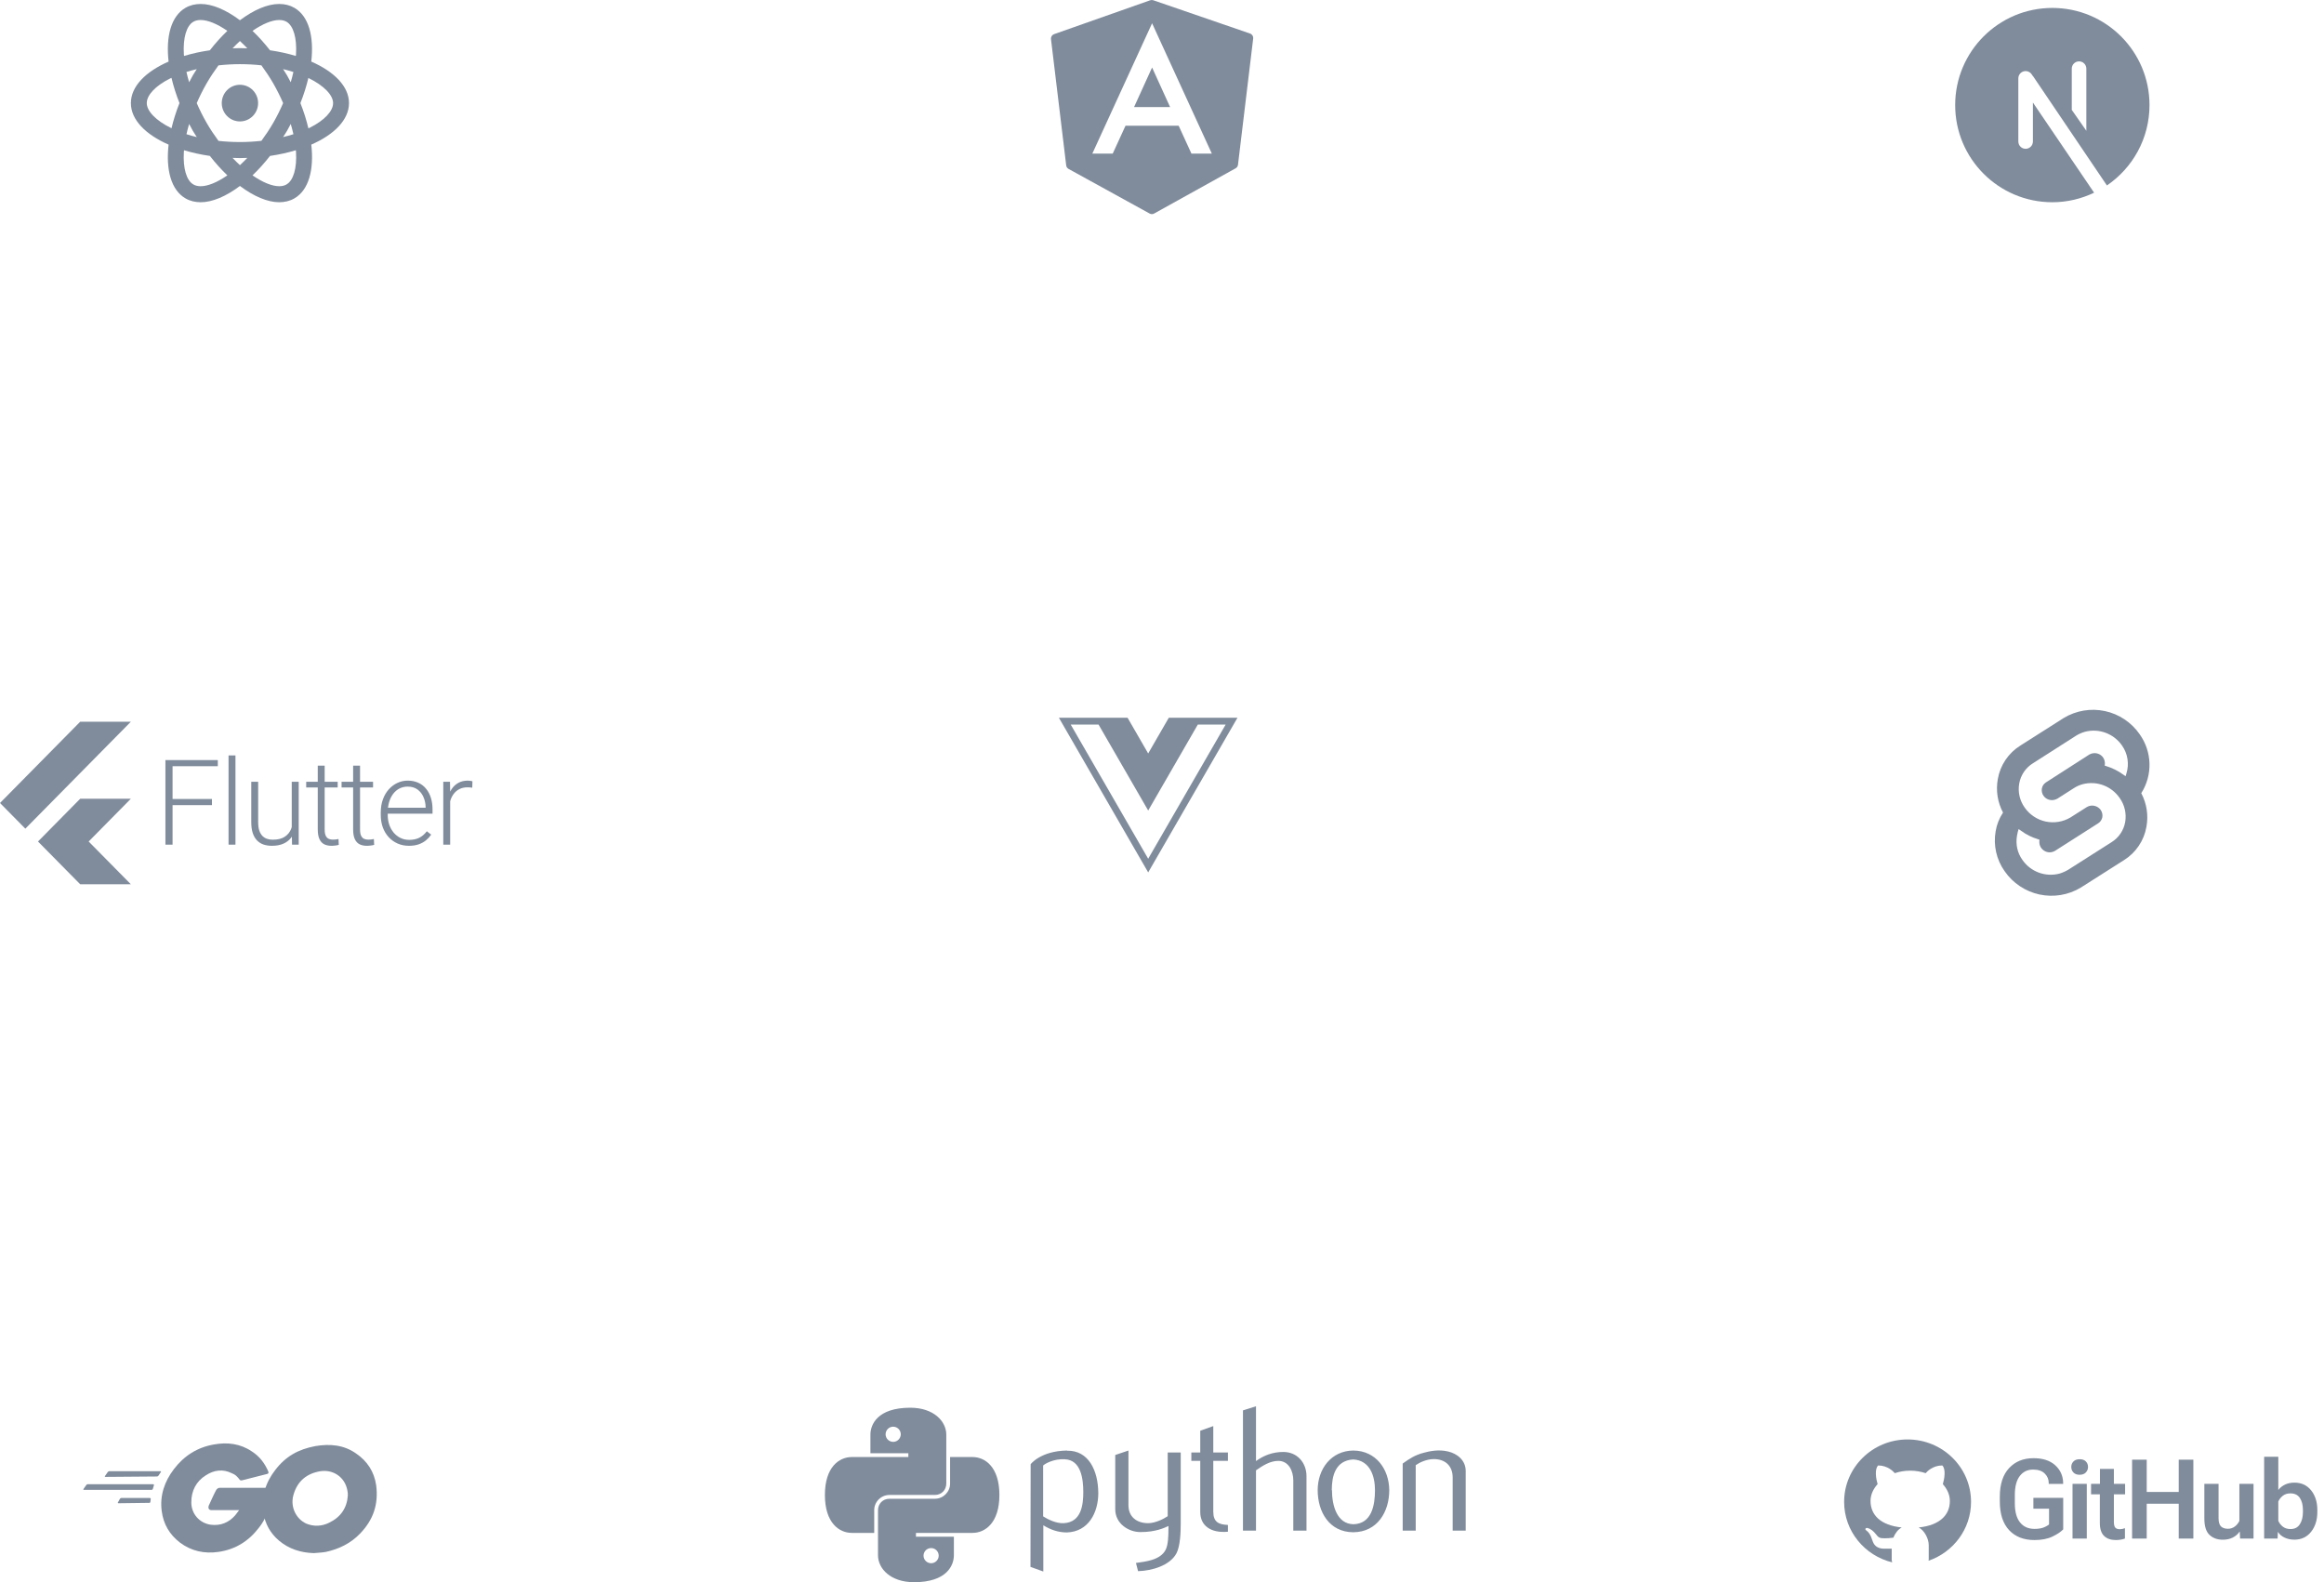 <svg width="586" height="399" viewBox="0 0 586 399" fill="none" xmlns="http://www.w3.org/2000/svg">
<path d="M26.563 372.443C26.461 372.443 26.359 372.341 26.461 372.239L27.177 371.216C27.279 371.114 27.381 371.012 27.586 371.012H40.468C40.571 371.012 40.673 371.114 40.571 371.216L39.957 372.136C39.855 372.239 39.753 372.341 39.548 372.341L26.563 372.443ZM21.145 375.715C21.042 375.715 20.94 375.612 21.042 375.51L21.758 374.488C21.86 374.386 21.962 374.283 22.167 374.283H38.628C38.73 374.283 38.833 374.386 38.833 374.488L38.526 375.51C38.526 375.612 38.321 375.715 38.219 375.715H21.145ZM29.835 379.089C29.733 379.089 29.631 378.986 29.733 378.884L30.244 377.964C30.346 377.862 30.449 377.76 30.653 377.76H37.81C37.912 377.76 38.015 377.862 38.015 377.964L37.912 378.782C37.912 378.884 37.81 378.986 37.708 378.986L29.835 379.089ZM67.256 371.727L61.224 373.261C60.712 373.363 60.61 373.465 60.201 372.852C59.69 372.239 59.281 371.83 58.463 371.523C56.214 370.398 53.964 370.705 51.919 372.034C49.466 373.568 48.239 375.919 48.239 378.884C48.239 381.747 50.284 384.099 53.146 384.508C55.6 384.814 57.645 383.996 59.281 382.156C59.588 381.747 59.894 381.338 60.303 380.827H53.351C52.635 380.827 52.431 380.316 52.635 379.702C53.146 378.578 53.964 376.737 54.476 375.817C54.578 375.612 54.885 375.204 55.396 375.204H68.483C68.38 376.226 68.38 377.146 68.278 378.169C67.869 380.725 66.949 383.178 65.313 385.223C62.757 388.597 59.383 390.744 55.089 391.358C51.511 391.869 48.239 391.153 45.376 389.006C42.718 386.961 41.184 384.303 40.775 381.031C40.264 377.146 41.491 373.568 43.842 370.5C46.398 367.126 49.772 364.979 53.964 364.264C57.338 363.65 60.61 364.059 63.473 366.002C65.415 367.229 66.745 368.967 67.665 371.114C67.767 371.523 67.665 371.625 67.256 371.727Z" fill="#808C9C"/>
<path d="M79.116 391.665C75.844 391.562 72.879 390.642 70.323 388.495C68.176 386.655 66.847 384.303 66.438 381.543C65.824 377.453 66.949 373.874 69.403 370.705C72.061 367.229 75.231 365.49 79.525 364.673C83.206 364.059 86.682 364.366 89.749 366.513C92.612 368.456 94.35 371.114 94.861 374.59C95.475 379.498 94.043 383.383 90.771 386.757C88.42 389.211 85.455 390.642 82.183 391.358C81.058 391.562 80.036 391.562 79.116 391.665ZM87.704 377.146C87.704 376.635 87.704 376.328 87.602 375.919C86.989 372.341 83.717 370.296 80.24 371.114C76.867 371.829 74.719 373.977 73.901 377.351C73.288 380.111 74.617 382.974 77.173 384.201C79.116 385.019 81.161 384.917 83.001 383.996C85.966 382.565 87.5 380.213 87.704 377.146Z" fill="#808C9C"/>
<path d="M539.531 185.18C537.463 182.178 534.326 180.081 530.762 179.317C527.198 178.553 523.477 179.181 520.361 181.073L509.407 188.036C507.927 188.963 506.659 190.191 505.685 191.64C504.711 193.089 504.053 194.727 503.754 196.447C503.223 199.338 503.685 202.323 505.065 204.917C504.119 206.333 503.486 207.933 503.206 209.612C502.896 211.361 502.936 213.154 503.326 214.887C503.715 216.62 504.446 218.258 505.475 219.705C507.546 222.702 510.68 224.799 514.24 225.569C517.801 226.339 521.521 225.725 524.645 223.852L535.599 216.888C537.075 215.96 538.339 214.731 539.31 213.282C540.28 211.833 540.935 210.196 541.232 208.477C541.759 205.593 541.297 202.616 539.922 200.027C541.343 197.795 542.065 195.189 541.995 192.544C541.926 189.899 541.067 187.335 539.531 185.18ZM519.266 220.312C517.546 220.759 515.73 220.666 514.065 220.047C512.399 219.428 510.965 218.311 509.955 216.849C508.683 215.089 508.214 212.918 508.585 210.766L508.801 209.729L508.996 209.084L509.583 209.475C510.874 210.453 512.322 211.157 513.867 211.627L514.258 211.764L514.219 212.155C514.18 212.702 514.336 213.309 514.649 213.778C515.295 214.698 516.41 215.148 517.486 214.854C517.72 214.776 517.955 214.698 518.151 214.58L529.066 207.617C529.613 207.265 529.965 206.736 530.102 206.11C530.22 205.465 530.063 204.8 529.711 204.272C529.066 203.372 527.951 202.961 526.875 203.235C526.64 203.313 526.386 203.411 526.19 203.528L522.063 206.15C520.179 207.269 517.941 207.633 515.8 207.168C513.659 206.703 511.773 205.445 510.522 203.646C509.899 202.775 509.457 201.787 509.222 200.743C508.987 199.698 508.963 198.616 509.153 197.562C509.339 196.519 509.744 195.526 510.341 194.65C510.937 193.773 511.712 193.033 512.615 192.477L523.51 185.513C524.195 185.083 524.938 184.77 525.74 184.535C529.261 183.616 532.978 185.004 535.051 187.978C535.777 188.997 536.255 190.17 536.449 191.406C536.643 192.642 536.546 193.906 536.166 195.098L535.971 195.743L535.403 195.352C534.099 194.4 532.644 193.673 531.1 193.2L530.709 193.083L530.748 192.692C530.787 192.125 530.631 191.518 530.318 191.049C529.672 190.129 528.557 189.738 527.481 190.012C527.246 190.09 527.012 190.168 526.816 190.286L515.882 197.308C515.334 197.68 514.982 198.188 514.865 198.834C514.747 199.46 514.904 200.144 515.256 200.653C515.882 201.572 517.016 201.964 518.072 201.69C518.327 201.612 518.561 201.533 518.757 201.416L522.924 198.756C523.608 198.306 524.371 197.973 525.153 197.758C528.694 196.839 532.391 198.227 534.464 201.22C535.736 202.981 536.225 205.152 535.873 207.284C535.691 208.325 535.292 209.315 534.702 210.191C534.112 211.067 533.345 211.81 532.45 212.37L521.535 219.314C520.825 219.743 520.062 220.079 519.266 220.312Z" fill="#808C9C"/>
<path d="M294.716 181L289.516 190.007L284.316 181H267L289.516 220L312.033 181H294.716ZM289.516 216.559L269.98 182.72H277L289.516 204.4L302.033 182.72H309.053L289.516 216.559Z" fill="#808C9C"/>
<path d="M290.419 1.31094e-05C290.291 0.001 290.163 0.022 290.04 0.064L265.779 8.617C265.264 8.798 264.942 9.318 265.009 9.866L268.844 41.708C268.889 42.085 269.109 42.417 269.439 42.597L289.896 53.858C290.067 53.953 290.258 54 290.448 54C290.639 54 290.832 53.952 291.005 53.855L311.565 42.441C311.892 42.26 312.114 41.929 312.159 41.554L315.991 9.715C316.058 9.164 315.733 8.639 315.212 8.461L290.794 0.06C290.673 0.019 290.546 -0.001 290.419 1.31094e-05ZM290.5 5.868L305.568 38.739H300.425L297.201 31.704H283.799L280.575 38.739H275.432L290.5 5.868ZM290.5 17.02L285.956 26.999H295.044L290.5 17.02Z" fill="#808C9C"/>
<path d="M229.522 355C221.201 355 219.478 359.297 219.478 361.785V366.478H229.043V367.435H214.785C211.628 367.435 208 369.923 208 377C208 384.077 211.628 386.565 214.785 386.565H220.435V380.826C220.435 378.722 222.157 377 224.261 377H235.739C237.364 377 238.609 375.756 238.609 374.13V361.785C238.609 358.438 235.451 355 229.522 355ZM225.217 359.783C226.271 359.783 227.13 360.642 227.13 361.696C227.13 362.749 226.271 363.609 225.217 363.609C224.164 363.609 223.304 362.749 223.304 361.696C223.304 360.642 224.164 359.783 225.217 359.783ZM239.565 367.435V374.13C239.565 376.234 237.843 377.957 235.739 377.957H224.261C222.636 377.957 221.391 379.201 221.391 380.826V392.215C221.391 395.563 224.549 399 230.478 399C238.799 399 240.522 394.703 240.522 392.215V387.522H230.957V386.565H245.215C248.372 386.565 252 384.077 252 377C252 369.923 248.372 367.435 245.215 367.435H239.565ZM234.783 390.391C235.836 390.391 236.696 391.251 236.696 392.304C236.696 393.358 235.836 394.217 234.783 394.217C233.729 394.217 232.87 393.358 232.87 392.304C232.87 391.251 233.729 390.391 234.783 390.391Z" fill="#808C9C"/>
<path d="M269.105 365.84C274.46 365.75 276.89 370.79 276.935 376.505C276.935 381.545 274.415 386.27 269.015 386.45C266.81 386.45 264.92 385.775 263.075 384.65V396.305L259.835 395.135L259.88 369.26C259.835 369.26 262.4 365.885 269.06 365.795L269.105 365.84ZM268.295 384.11C272.615 383.84 273.155 379.61 273.155 376.28C273.155 373.04 272.615 368.18 268.52 368C265.73 367.82 263.48 369.125 263.03 369.575V382.4C264.11 383.075 266.27 384.245 268.295 384.11ZM284.54 379.61V379.565C284.54 382.58 286.7 384.155 289.625 384.11C291.38 384.065 293.36 383.075 294.44 382.355V366.29H297.725V384.155C297.725 386.45 297.59 389.915 296.645 391.715C294.98 394.865 290.3 396.125 286.97 396.215L286.43 394.145C288.95 393.785 292.55 393.425 293.9 390.86C294.575 389.6 294.62 387.125 294.62 385.685C294.62 385.19 294.665 385.325 294.62 384.83C293.63 385.28 291.425 386.36 287.555 386.36C284.585 386.36 281.21 384.245 281.21 380.6V366.92L284.54 365.795V379.61ZM302.646 368.405H300.396V366.29H302.646V360.8L305.931 359.63V366.29H309.621V368.405H305.931V381.23C305.931 383.84 307.326 384.47 309.621 384.56V386.27C305.256 386.675 302.646 384.695 302.646 381.32V368.405ZM329.435 386H326.105V373.31C326.105 371.015 324.98 368.405 322.325 368.405C320.255 368.405 318.365 369.62 316.7 370.79V386H313.415V355.67L316.7 354.635V368.45C318.68 367.01 320.93 366.155 323.585 366.155C327.095 366.155 329.435 368.855 329.435 372.275V386ZM332.258 375.785C332.258 370.475 335.633 365.84 341.258 365.795C346.928 365.84 350.258 370.475 350.303 375.785C350.303 381.23 347.333 386.36 341.213 386.405C335.138 386.36 332.258 381.23 332.258 375.785ZM335.813 375.785H335.858C335.858 379.565 337.073 384.335 341.303 384.38C345.893 384.245 346.703 379.565 346.703 375.785C346.703 372.23 345.443 368.27 341.213 368.045C336.713 368.315 335.813 372.23 335.813 375.785ZM369.576 386H366.291V372.59C366.291 369.575 364.311 367.91 361.431 367.955C359.676 368 358.011 368.765 356.976 369.485V386H353.691V369.08C355.356 367.865 356.841 366.92 358.911 366.38C360.531 365.93 362.736 365.48 365.076 366.02C367.461 366.56 369.576 368.27 369.576 370.925V386Z" fill="#808C9C"/>
<path d="M50.599 1C49.199 1 47.9 1.316 46.75 1.984C43.155 4.077 41.786 9.178 42.511 15.529C36.696 18.071 33 21.814 33 26C33 30.186 36.696 33.929 42.511 36.471C41.786 42.822 43.155 47.923 46.75 50.016C47.898 50.684 49.197 51 50.599 51C53.584 51 57.035 49.489 60.5 46.897C63.966 49.489 67.42 51 70.405 51C71.805 51 73.104 50.684 74.254 50.016C77.85 47.923 79.218 42.822 78.493 36.471C84.306 33.929 88 30.185 88 26C88 21.814 84.304 18.071 78.489 15.529C79.213 9.178 77.845 4.077 74.25 1.984C73.102 1.314 71.803 1 70.401 1C67.415 1 63.965 2.511 60.5 5.103C57.035 2.511 53.583 1 50.599 1ZM50.599 5.044C52.391 5.044 54.759 6.004 57.331 7.784C55.819 9.223 54.338 10.859 52.913 12.681C50.602 13.015 48.424 13.502 46.405 14.112C46.395 13.97 46.369 13.822 46.361 13.683C46.115 9.569 47.011 6.503 48.755 5.486C49.271 5.186 49.873 5.044 50.599 5.044ZM70.401 5.044C71.125 5.044 71.729 5.186 72.245 5.486C73.989 6.501 74.885 9.569 74.639 13.683C74.631 13.822 74.606 13.97 74.595 14.112C72.575 13.502 70.395 13.015 68.082 12.681C66.657 10.859 65.181 9.223 63.669 7.784C66.24 6.005 68.61 5.044 70.401 5.044ZM60.5 10.352C61.121 10.922 61.738 11.525 62.362 12.184C61.744 12.163 61.129 12.135 60.5 12.135C59.873 12.135 59.259 12.164 58.642 12.184C59.266 11.525 59.879 10.921 60.5 10.352ZM60.5 16.179C62.399 16.179 64.199 16.286 65.907 16.472C66.948 17.9 67.975 19.409 68.937 21.089C69.859 22.7 70.675 24.349 71.394 26C70.675 27.652 69.86 29.303 68.937 30.915C67.978 32.591 66.954 34.09 65.916 35.514C64.148 35.709 62.334 35.821 60.5 35.821C58.601 35.821 56.801 35.714 55.093 35.528C54.052 34.1 53.025 32.596 52.063 30.915C51.14 29.303 50.325 27.652 49.606 26C50.325 24.349 51.141 22.7 52.063 21.089C53.023 19.414 54.046 17.91 55.084 16.486C56.852 16.291 58.666 16.179 60.5 16.179ZM71.376 17.429C72.286 17.65 73.16 17.889 73.981 18.156C73.795 19.004 73.568 19.868 73.31 20.742C73.015 20.184 72.729 19.624 72.41 19.067C72.082 18.495 71.718 17.98 71.376 17.429ZM49.619 17.433C49.278 17.983 48.916 18.497 48.59 19.067C48.271 19.624 47.985 20.184 47.69 20.742C47.432 19.866 47.2 19.001 47.014 18.151C47.851 17.884 48.723 17.648 49.619 17.433ZM43.241 19.636C43.724 21.692 44.394 23.823 45.255 25.995C44.395 28.163 43.728 30.29 43.245 32.341C39.255 30.398 37.01 27.979 37.01 26C37.01 23.969 39.192 21.654 42.847 19.812C42.972 19.749 43.113 19.698 43.241 19.636ZM77.755 19.659C81.746 21.602 83.99 24.021 83.99 26C83.99 28.031 81.808 30.346 78.153 32.188C78.028 32.251 77.887 32.303 77.759 32.364C77.276 30.307 76.612 28.174 75.749 26C76.608 23.834 77.272 21.708 77.755 19.659ZM60.5 21.378C57.968 21.378 55.917 23.447 55.917 26C55.917 28.553 57.968 30.622 60.5 30.622C63.032 30.622 65.083 28.553 65.083 26C65.083 23.447 63.032 21.378 60.5 21.378ZM47.69 31.258C47.985 31.816 48.275 32.376 48.594 32.933C48.922 33.505 49.282 34.02 49.623 34.571C48.714 34.35 47.84 34.111 47.019 33.844C47.205 32.996 47.432 32.132 47.69 31.258ZM73.31 31.263C73.568 32.137 73.8 33 73.986 33.849C73.149 34.115 72.277 34.352 71.381 34.566C71.722 34.017 72.084 33.504 72.41 32.933C72.728 32.377 73.016 31.82 73.31 31.263ZM46.405 37.888C48.425 38.498 50.605 38.985 52.918 39.319C54.343 41.142 55.818 42.782 57.331 44.221C54.76 45.999 52.39 46.961 50.599 46.961C49.875 46.961 49.271 46.814 48.755 46.514C47.011 45.499 46.115 42.435 46.361 38.322C46.369 38.181 46.394 38.031 46.405 37.888ZM74.595 37.888C74.606 38.031 74.631 38.181 74.639 38.322C74.885 42.435 73.989 45.497 72.245 46.514C71.729 46.814 71.127 46.961 70.401 46.961C68.61 46.961 66.24 46 63.669 44.221C65.182 42.781 66.661 41.142 68.087 39.319C70.397 38.985 72.576 38.498 74.595 37.888ZM58.638 39.816C59.256 39.837 59.871 39.865 60.5 39.865C61.129 39.865 61.744 39.837 62.362 39.816C61.738 40.475 61.121 41.078 60.5 41.648C59.879 41.078 59.262 40.475 58.638 39.816Z" fill="#808C9C"/>
<path d="M0 202.5L6.387 208.974L33 182H20.226L0 202.5ZM33 201.421H20.226L9.581 212.211L20.226 223H33L22.355 212.211L33 201.421Z" fill="#808C9C"/>
<path d="M43.512 191.672V213H41.71V191.672H43.512ZM53.443 201.486V203.039H42.911V201.486H53.443ZM54.923 191.672V193.225H42.911V191.672H54.923ZM59.373 190.5V213H57.63V190.5H59.373ZM73.564 209.338V197.15H75.322V213H73.638L73.564 209.338ZM73.887 206.408L74.795 206.379C74.795 207.375 74.678 208.293 74.443 209.133C74.209 209.973 73.843 210.705 73.345 211.33C72.847 211.955 72.202 212.438 71.411 212.78C70.62 213.122 69.668 213.293 68.555 213.293C67.783 213.293 67.075 213.186 66.431 212.971C65.796 212.746 65.249 212.395 64.79 211.916C64.331 211.438 63.975 210.817 63.721 210.056C63.477 209.294 63.355 208.371 63.355 207.287V197.15H65.098V207.316C65.098 208.166 65.19 208.874 65.376 209.44C65.571 210.007 65.835 210.461 66.167 210.803C66.509 211.145 66.899 211.389 67.339 211.535C67.778 211.682 68.252 211.755 68.76 211.755C70.049 211.755 71.064 211.506 71.807 211.008C72.559 210.51 73.091 209.855 73.403 209.045C73.726 208.225 73.887 207.346 73.887 206.408ZM85.148 197.15V198.586H77.209V197.15H85.148ZM80.124 193.078H81.867V209.147C81.867 209.88 81.965 210.432 82.16 210.803C82.356 211.174 82.609 211.423 82.922 211.55C83.234 211.677 83.571 211.74 83.933 211.74C84.196 211.74 84.45 211.726 84.694 211.696C84.939 211.657 85.158 211.618 85.353 211.579L85.427 213.059C85.212 213.127 84.934 213.181 84.592 213.22C84.25 213.269 83.908 213.293 83.566 213.293C82.893 213.293 82.297 213.171 81.779 212.927C81.262 212.673 80.856 212.243 80.564 211.638C80.27 211.022 80.124 210.188 80.124 209.133V193.078ZM94.066 197.15V198.586H86.127V197.15H94.066ZM89.042 193.078H90.785V209.147C90.785 209.88 90.883 210.432 91.078 210.803C91.273 211.174 91.527 211.423 91.84 211.55C92.152 211.677 92.489 211.74 92.851 211.74C93.114 211.74 93.368 211.726 93.612 211.696C93.856 211.657 94.076 211.618 94.272 211.579L94.345 213.059C94.13 213.127 93.852 213.181 93.51 213.22C93.168 213.269 92.826 213.293 92.484 213.293C91.811 213.293 91.215 213.171 90.697 212.927C90.18 212.673 89.774 212.243 89.481 211.638C89.189 211.022 89.042 210.188 89.042 209.133V193.078ZM103.116 213.293C102.081 213.293 101.129 213.103 100.26 212.722C99.4 212.341 98.648 211.804 98.004 211.11C97.369 210.417 96.876 209.597 96.524 208.649C96.183 207.692 96.012 206.647 96.012 205.515V204.885C96.012 203.664 96.192 202.561 96.554 201.574C96.915 200.588 97.413 199.743 98.048 199.04C98.683 198.337 99.405 197.8 100.216 197.429C101.036 197.048 101.896 196.857 102.794 196.857C103.8 196.857 104.693 197.038 105.475 197.399C106.256 197.751 106.91 198.254 107.438 198.908C107.975 199.553 108.38 200.319 108.653 201.208C108.927 202.087 109.063 203.059 109.063 204.123V205.192H97.066V203.698H107.32V203.493C107.301 202.604 107.12 201.774 106.778 201.003C106.446 200.222 105.948 199.587 105.284 199.099C104.62 198.61 103.79 198.366 102.794 198.366C102.052 198.366 101.368 198.522 100.743 198.835C100.128 199.147 99.596 199.597 99.147 200.183C98.707 200.759 98.365 201.447 98.121 202.248C97.887 203.039 97.769 203.918 97.769 204.885V205.515C97.769 206.394 97.897 207.214 98.15 207.976C98.414 208.728 98.785 209.392 99.264 209.968C99.752 210.544 100.328 210.993 100.992 211.315C101.656 211.638 102.389 211.799 103.189 211.799C104.127 211.799 104.957 211.628 105.68 211.286C106.402 210.935 107.052 210.383 107.628 209.631L108.727 210.48C108.385 210.988 107.955 211.457 107.438 211.887C106.93 212.316 106.319 212.658 105.606 212.912C104.894 213.166 104.063 213.293 103.116 213.293ZM113.514 199.772V213H111.771V197.15H113.47L113.514 199.772ZM119.124 197.033L119.08 198.645C118.885 198.615 118.694 198.591 118.509 198.571C118.323 198.552 118.123 198.542 117.908 198.542C117.146 198.542 116.478 198.684 115.901 198.967C115.335 199.24 114.856 199.626 114.466 200.124C114.075 200.612 113.777 201.188 113.572 201.853C113.367 202.507 113.25 203.21 113.221 203.962L112.576 204.211C112.576 203.176 112.684 202.214 112.898 201.325C113.113 200.437 113.44 199.66 113.88 198.996C114.329 198.322 114.891 197.8 115.564 197.429C116.248 197.048 117.049 196.857 117.967 196.857C118.191 196.857 118.411 196.877 118.626 196.916C118.851 196.945 119.017 196.984 119.124 197.033Z" fill="#808C9C"/>
<path d="M481 363C472.164 363 465 370.049 465 378.743C465 386.119 470.163 392.292 477.123 394C477.048 393.787 477 393.541 477 393.235V390.544C476.351 390.544 475.263 390.544 474.989 390.544C473.895 390.544 472.921 390.081 472.449 389.221C471.925 388.264 471.835 386.802 470.536 385.907C470.151 385.609 470.444 385.269 470.888 385.315C471.708 385.544 472.388 386.097 473.028 386.918C473.665 387.741 473.965 387.927 475.156 387.927C475.733 387.927 476.597 387.894 477.411 387.769C477.848 386.676 478.604 385.669 479.528 385.195C474.2 384.655 471.657 382.047 471.657 378.507C471.657 376.982 472.317 375.508 473.439 374.265C473.071 373.032 472.608 370.517 473.58 369.559C475.977 369.559 477.427 371.089 477.775 371.502C478.969 371.1 480.281 370.871 481.66 370.871C483.041 370.871 484.359 371.1 485.556 371.505C485.9 371.094 487.351 369.559 489.753 369.559C490.729 370.518 490.261 373.044 489.889 374.274C491.004 375.514 491.66 376.985 491.66 378.507C491.66 382.045 489.121 384.651 483.801 385.193C485.265 385.945 486.333 388.057 486.333 389.648V393.235C486.333 393.372 486.303 393.47 486.287 393.587C492.521 391.437 497 385.612 497 378.743C497 370.049 489.836 363 481 363Z" fill="#808C9C"/>
<path d="M504.258 378.648V377.445C504.258 374.31 505.033 371.908 506.582 370.24C508.132 368.563 510.191 367.725 512.762 367.725C515.086 367.725 516.9 368.312 518.203 369.488C519.507 370.664 520.181 372.136 520.227 373.904V374.219H516.59V373.986C516.59 373.048 516.253 372.25 515.578 371.594C514.913 370.928 513.933 370.596 512.639 370.596C511.235 370.596 510.118 371.138 509.289 372.223C508.46 373.298 508.045 374.889 508.045 376.994V379.127C508.045 381.232 508.482 382.832 509.357 383.926C510.232 385.01 511.445 385.553 512.994 385.553C513.787 385.553 514.466 385.466 515.031 385.293C515.605 385.111 516.152 384.828 516.672 384.445V380.467H512.721V377.732H520.24V385.676C519.648 386.305 518.741 386.911 517.52 387.494C516.307 388.077 514.799 388.369 512.994 388.369C510.287 388.369 508.154 387.535 506.596 385.867C505.037 384.19 504.258 381.784 504.258 378.648ZM522.589 388V374.191H526.185V388H522.589ZM522.275 369.939C522.275 369.393 522.457 368.932 522.821 368.559C523.186 368.176 523.71 367.984 524.394 367.984C525.068 367.984 525.588 368.171 525.952 368.545C526.317 368.919 526.499 369.383 526.499 369.939C526.499 370.486 526.312 370.951 525.939 371.334C525.574 371.717 525.055 371.908 524.38 371.908C523.706 371.908 523.186 371.717 522.821 371.334C522.457 370.951 522.275 370.486 522.275 369.939ZM527.262 376.83V374.191H535.848V376.83H527.262ZM529.477 384.035V375.34L529.504 375.025V370.432H533.018V383.748C533.018 384.486 533.141 384.988 533.387 385.252C533.633 385.507 534.002 385.635 534.495 385.635C534.722 385.635 534.946 385.612 535.164 385.566C535.383 385.521 535.597 385.457 535.807 385.375V387.986C535.588 388.077 535.274 388.164 534.864 388.246C534.463 388.328 534.007 388.369 533.496 388.369C532.257 388.369 531.277 388.027 530.557 387.344C529.837 386.651 529.477 385.548 529.477 384.035ZM537.609 388V368.094H541.3V376.242H549.367V368.094H553.058V388H549.367V379.209H541.3V388H537.609ZM555.831 382.941V374.191H559.413V382.859C559.413 383.844 559.618 384.536 560.028 384.938C560.447 385.329 561.031 385.525 561.778 385.525C562.425 385.525 562.999 385.339 563.501 384.965C564.002 384.591 564.389 384.117 564.663 383.543V374.191H568.231V388H564.841L564.759 386.264H564.704C564.276 386.893 563.697 387.389 562.968 387.754C562.248 388.109 561.423 388.287 560.493 388.287C559.108 388.287 557.982 387.877 557.116 387.057C556.259 386.236 555.831 384.865 555.831 382.941ZM570.908 388V367.369H574.477V375.75C574.914 375.176 575.47 374.725 576.145 374.396C576.828 374.059 577.63 373.891 578.551 373.891C580.31 373.891 581.709 374.538 582.748 375.832C583.796 377.126 584.32 378.79 584.32 380.822V381.26C584.32 383.301 583.792 384.983 582.734 386.305C581.686 387.617 580.287 388.273 578.537 388.273C577.607 388.273 576.773 388.096 576.035 387.74C575.297 387.385 574.759 386.924 574.422 386.359H574.367L574.299 388H570.908ZM574.477 383.516C574.704 384.062 575.074 384.546 575.584 384.965C576.104 385.384 576.76 385.594 577.553 385.594C578.61 385.594 579.394 385.193 579.904 384.391C580.424 383.589 580.684 382.572 580.684 381.342V380.768C580.684 379.537 580.428 378.535 579.918 377.76C579.408 376.985 578.605 376.598 577.512 376.598C576.746 376.598 576.104 376.807 575.584 377.227C575.074 377.646 574.704 378.124 574.477 378.662V383.516Z" fill="#808C9C"/>
<path d="M512.6 25.856V35.688C512.6 36.702 511.777 37.525 510.763 37.525C509.748 37.525 508.925 36.702 508.925 35.688V19.762C508.925 18.955 509.453 18.242 510.226 18.005C510.994 17.772 511.836 18.065 512.286 18.735L512.591 19.188L512.6 19.15L531.262 46.769C537.742 42.36 542 34.928 542 26.5C542 12.969 531.031 2 517.5 2C503.969 2 493 12.969 493 26.5C493 40.031 503.969 51 517.5 51C521.275 51 524.838 50.12 528.031 48.595L512.6 25.856ZM522.4 17.312C522.4 16.298 523.223 15.475 524.238 15.475C525.252 15.475 526.075 16.298 526.075 17.312V32.98L522.4 27.708V17.312Z" fill="#808C9C"/>
</svg>
